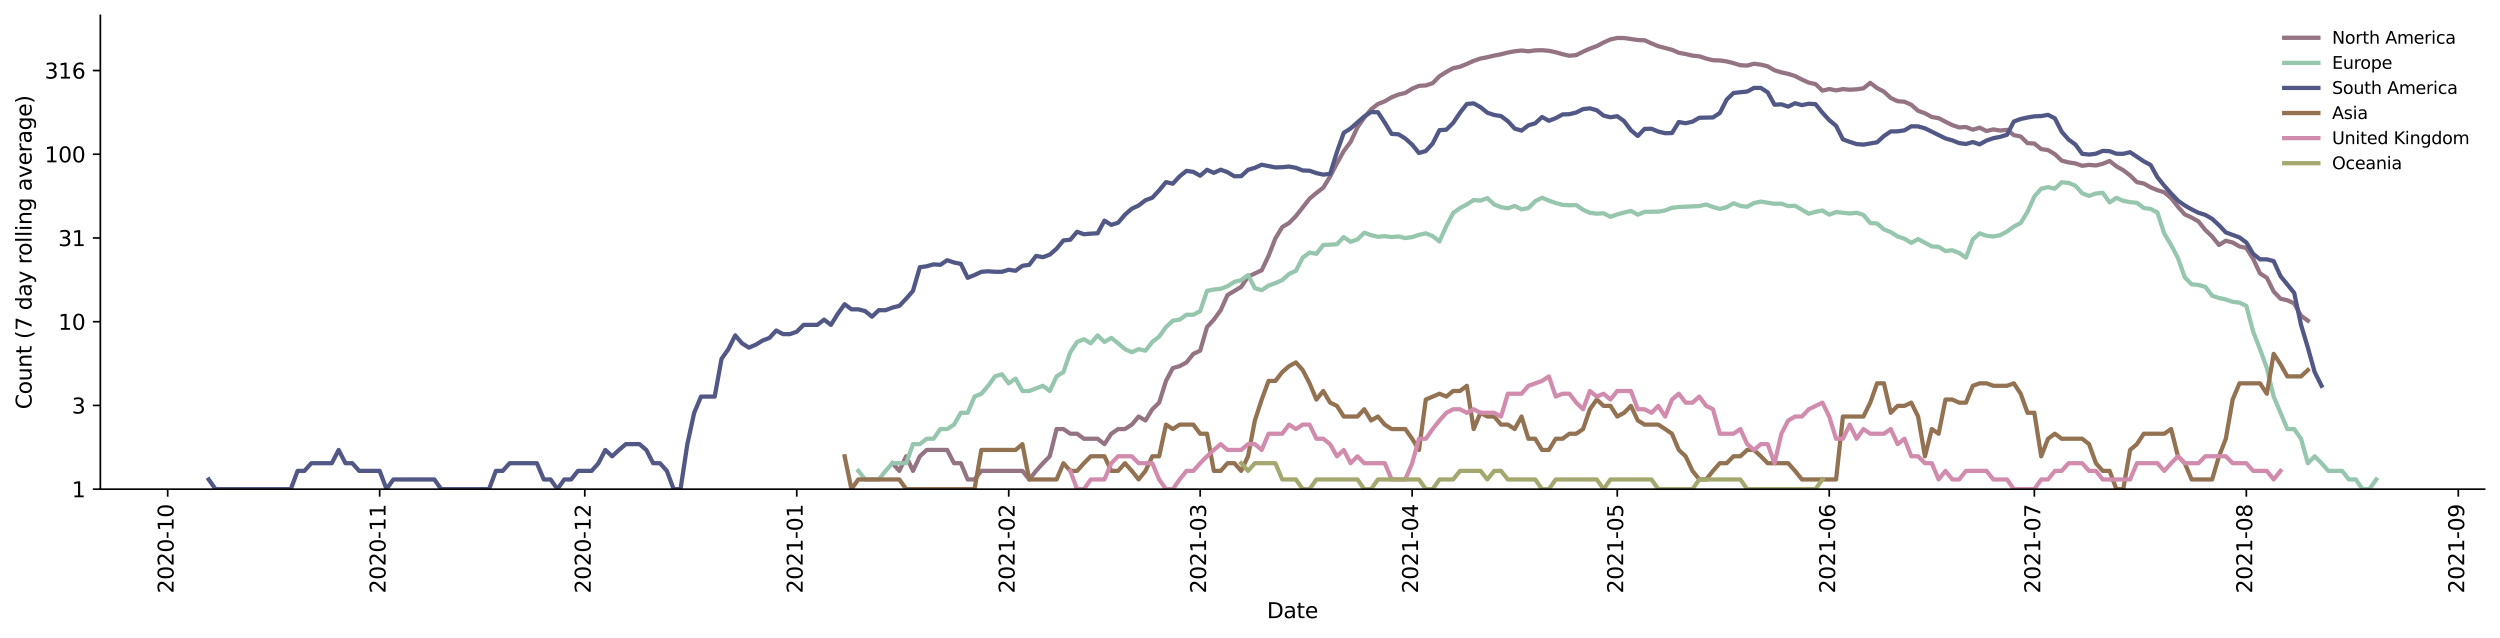 <?xml version="1.0" encoding="utf-8" standalone="no"?>
<!DOCTYPE svg PUBLIC "-//W3C//DTD SVG 1.1//EN"
  "http://www.w3.org/Graphics/SVG/1.1/DTD/svg11.dtd">
<svg height="298.621pt" version="1.1" viewBox="0 0 1170.166 298.621" width="1170.166pt" xmlns="http://www.w3.org/2000/svg" xmlns:xlink="http://www.w3.org/1999/xlink">
 <defs>
  <style type="text/css">*{stroke-linecap:butt;stroke-linejoin:round;}</style>
 </defs>
 <g id="figure_1">
  <g id="patch_1">
   <path d="M 0 298.621 
L 1170.166 298.621 
L 1170.166 0 
L 0 0 
z
" style="fill:#ffffff;"/>
  </g>
  <g id="axes_1">
   <g id="patch_2">
    <path d="M 46.966 228.96 
L 1162.966 228.96 
L 1162.966 7.2 
L 46.966 7.2 
z
" style="fill:#ffffff;"/>
   </g>
   <g id="matplotlib.axis_1">
    <g id="xtick_1">
     <g id="line2d_1">
      <defs>
       <path d="M 0 0 
L 0 3.5 
" id="m5c7e28e1f7" style="stroke:#000000;stroke-width:0.8;"/>
      </defs>
      <g>
       <use style="stroke:#000000;stroke-width:0.8;" x="78.49" xlink:href="#m5c7e28e1f7" y="228.96"/>
      </g>
     </g>
     <g id="text_1">
      <!-- 2020-10 -->
      <g transform="translate(81.25 277.743)rotate(-90)scale(0.1 -0.1)">
       <defs>
        <path d="M 1228 531 
L 3431 531 
L 3431 0 
L 469 0 
L 469 531 
Q 828 903 1448 1529 
Q 2069 2156 2228 2338 
Q 2531 2678 2651 2914 
Q 2772 3150 2772 3378 
Q 2772 3750 2511 3984 
Q 2250 4219 1831 4219 
Q 1534 4219 1204 4116 
Q 875 4013 500 3803 
L 500 4441 
Q 881 4594 1212 4672 
Q 1544 4750 1819 4750 
Q 2544 4750 2975 4387 
Q 3406 4025 3406 3419 
Q 3406 3131 3298 2873 
Q 3191 2616 2906 2266 
Q 2828 2175 2409 1742 
Q 1991 1309 1228 531 
z
" id="DejaVuSans-32" transform="scale(0.016)"/>
        <path d="M 2034 4250 
Q 1547 4250 1301 3770 
Q 1056 3291 1056 2328 
Q 1056 1369 1301 889 
Q 1547 409 2034 409 
Q 2525 409 2770 889 
Q 3016 1369 3016 2328 
Q 3016 3291 2770 3770 
Q 2525 4250 2034 4250 
z
M 2034 4750 
Q 2819 4750 3233 4129 
Q 3647 3509 3647 2328 
Q 3647 1150 3233 529 
Q 2819 -91 2034 -91 
Q 1250 -91 836 529 
Q 422 1150 422 2328 
Q 422 3509 836 4129 
Q 1250 4750 2034 4750 
z
" id="DejaVuSans-30" transform="scale(0.016)"/>
        <path d="M 313 2009 
L 1997 2009 
L 1997 1497 
L 313 1497 
L 313 2009 
z
" id="DejaVuSans-2d" transform="scale(0.016)"/>
        <path d="M 794 531 
L 1825 531 
L 1825 4091 
L 703 3866 
L 703 4441 
L 1819 4666 
L 2450 4666 
L 2450 531 
L 3481 531 
L 3481 0 
L 794 0 
L 794 531 
z
" id="DejaVuSans-31" transform="scale(0.016)"/>
       </defs>
       <use xlink:href="#DejaVuSans-32"/>
       <use x="63.623" xlink:href="#DejaVuSans-30"/>
       <use x="127.246" xlink:href="#DejaVuSans-32"/>
       <use x="190.869" xlink:href="#DejaVuSans-30"/>
       <use x="254.492" xlink:href="#DejaVuSans-2d"/>
       <use x="290.576" xlink:href="#DejaVuSans-31"/>
       <use x="354.199" xlink:href="#DejaVuSans-30"/>
      </g>
     </g>
    </g>
    <g id="xtick_2">
     <g id="line2d_2">
      <g>
       <use style="stroke:#000000;stroke-width:0.8;" x="177.704" xlink:href="#m5c7e28e1f7" y="228.96"/>
      </g>
     </g>
     <g id="text_2">
      <!-- 2020-11 -->
      <g transform="translate(180.464 277.743)rotate(-90)scale(0.1 -0.1)">
       <use xlink:href="#DejaVuSans-32"/>
       <use x="63.623" xlink:href="#DejaVuSans-30"/>
       <use x="127.246" xlink:href="#DejaVuSans-32"/>
       <use x="190.869" xlink:href="#DejaVuSans-30"/>
       <use x="254.492" xlink:href="#DejaVuSans-2d"/>
       <use x="290.576" xlink:href="#DejaVuSans-31"/>
       <use x="354.199" xlink:href="#DejaVuSans-31"/>
      </g>
     </g>
    </g>
    <g id="xtick_3">
     <g id="line2d_3">
      <g>
       <use style="stroke:#000000;stroke-width:0.8;" x="273.718" xlink:href="#m5c7e28e1f7" y="228.96"/>
      </g>
     </g>
     <g id="text_3">
      <!-- 2020-12 -->
      <g transform="translate(276.478 277.743)rotate(-90)scale(0.1 -0.1)">
       <use xlink:href="#DejaVuSans-32"/>
       <use x="63.623" xlink:href="#DejaVuSans-30"/>
       <use x="127.246" xlink:href="#DejaVuSans-32"/>
       <use x="190.869" xlink:href="#DejaVuSans-30"/>
       <use x="254.492" xlink:href="#DejaVuSans-2d"/>
       <use x="290.576" xlink:href="#DejaVuSans-31"/>
       <use x="354.199" xlink:href="#DejaVuSans-32"/>
      </g>
     </g>
    </g>
    <g id="xtick_4">
     <g id="line2d_4">
      <g>
       <use style="stroke:#000000;stroke-width:0.8;" x="372.932" xlink:href="#m5c7e28e1f7" y="228.96"/>
      </g>
     </g>
     <g id="text_4">
      <!-- 2021-01 -->
      <g transform="translate(375.692 277.743)rotate(-90)scale(0.1 -0.1)">
       <use xlink:href="#DejaVuSans-32"/>
       <use x="63.623" xlink:href="#DejaVuSans-30"/>
       <use x="127.246" xlink:href="#DejaVuSans-32"/>
       <use x="190.869" xlink:href="#DejaVuSans-31"/>
       <use x="254.492" xlink:href="#DejaVuSans-2d"/>
       <use x="290.576" xlink:href="#DejaVuSans-30"/>
       <use x="354.199" xlink:href="#DejaVuSans-31"/>
      </g>
     </g>
    </g>
    <g id="xtick_5">
     <g id="line2d_5">
      <g>
       <use style="stroke:#000000;stroke-width:0.8;" x="472.147" xlink:href="#m5c7e28e1f7" y="228.96"/>
      </g>
     </g>
     <g id="text_5">
      <!-- 2021-02 -->
      <g transform="translate(474.906 277.743)rotate(-90)scale(0.1 -0.1)">
       <use xlink:href="#DejaVuSans-32"/>
       <use x="63.623" xlink:href="#DejaVuSans-30"/>
       <use x="127.246" xlink:href="#DejaVuSans-32"/>
       <use x="190.869" xlink:href="#DejaVuSans-31"/>
       <use x="254.492" xlink:href="#DejaVuSans-2d"/>
       <use x="290.576" xlink:href="#DejaVuSans-30"/>
       <use x="354.199" xlink:href="#DejaVuSans-32"/>
      </g>
     </g>
    </g>
    <g id="xtick_6">
     <g id="line2d_6">
      <g>
       <use style="stroke:#000000;stroke-width:0.8;" x="561.759" xlink:href="#m5c7e28e1f7" y="228.96"/>
      </g>
     </g>
     <g id="text_6">
      <!-- 2021-03 -->
      <g transform="translate(564.519 277.743)rotate(-90)scale(0.1 -0.1)">
       <defs>
        <path d="M 2597 2516 
Q 3050 2419 3304 2112 
Q 3559 1806 3559 1356 
Q 3559 666 3084 287 
Q 2609 -91 1734 -91 
Q 1441 -91 1130 -33 
Q 819 25 488 141 
L 488 750 
Q 750 597 1062 519 
Q 1375 441 1716 441 
Q 2309 441 2620 675 
Q 2931 909 2931 1356 
Q 2931 1769 2642 2001 
Q 2353 2234 1838 2234 
L 1294 2234 
L 1294 2753 
L 1863 2753 
Q 2328 2753 2575 2939 
Q 2822 3125 2822 3475 
Q 2822 3834 2567 4026 
Q 2313 4219 1838 4219 
Q 1578 4219 1281 4162 
Q 984 4106 628 3988 
L 628 4550 
Q 988 4650 1302 4700 
Q 1616 4750 1894 4750 
Q 2613 4750 3031 4423 
Q 3450 4097 3450 3541 
Q 3450 3153 3228 2886 
Q 3006 2619 2597 2516 
z
" id="DejaVuSans-33" transform="scale(0.016)"/>
       </defs>
       <use xlink:href="#DejaVuSans-32"/>
       <use x="63.623" xlink:href="#DejaVuSans-30"/>
       <use x="127.246" xlink:href="#DejaVuSans-32"/>
       <use x="190.869" xlink:href="#DejaVuSans-31"/>
       <use x="254.492" xlink:href="#DejaVuSans-2d"/>
       <use x="290.576" xlink:href="#DejaVuSans-30"/>
       <use x="354.199" xlink:href="#DejaVuSans-33"/>
      </g>
     </g>
    </g>
    <g id="xtick_7">
     <g id="line2d_7">
      <g>
       <use style="stroke:#000000;stroke-width:0.8;" x="660.974" xlink:href="#m5c7e28e1f7" y="228.96"/>
      </g>
     </g>
     <g id="text_7">
      <!-- 2021-04 -->
      <g transform="translate(663.733 277.743)rotate(-90)scale(0.1 -0.1)">
       <defs>
        <path d="M 2419 4116 
L 825 1625 
L 2419 1625 
L 2419 4116 
z
M 2253 4666 
L 3047 4666 
L 3047 1625 
L 3713 1625 
L 3713 1100 
L 3047 1100 
L 3047 0 
L 2419 0 
L 2419 1100 
L 313 1100 
L 313 1709 
L 2253 4666 
z
" id="DejaVuSans-34" transform="scale(0.016)"/>
       </defs>
       <use xlink:href="#DejaVuSans-32"/>
       <use x="63.623" xlink:href="#DejaVuSans-30"/>
       <use x="127.246" xlink:href="#DejaVuSans-32"/>
       <use x="190.869" xlink:href="#DejaVuSans-31"/>
       <use x="254.492" xlink:href="#DejaVuSans-2d"/>
       <use x="290.576" xlink:href="#DejaVuSans-30"/>
       <use x="354.199" xlink:href="#DejaVuSans-34"/>
      </g>
     </g>
    </g>
    <g id="xtick_8">
     <g id="line2d_8">
      <g>
       <use style="stroke:#000000;stroke-width:0.8;" x="756.987" xlink:href="#m5c7e28e1f7" y="228.96"/>
      </g>
     </g>
     <g id="text_8">
      <!-- 2021-05 -->
      <g transform="translate(759.747 277.743)rotate(-90)scale(0.1 -0.1)">
       <defs>
        <path d="M 691 4666 
L 3169 4666 
L 3169 4134 
L 1269 4134 
L 1269 2991 
Q 1406 3038 1543 3061 
Q 1681 3084 1819 3084 
Q 2600 3084 3056 2656 
Q 3513 2228 3513 1497 
Q 3513 744 3044 326 
Q 2575 -91 1722 -91 
Q 1428 -91 1123 -41 
Q 819 9 494 109 
L 494 744 
Q 775 591 1075 516 
Q 1375 441 1709 441 
Q 2250 441 2565 725 
Q 2881 1009 2881 1497 
Q 2881 1984 2565 2268 
Q 2250 2553 1709 2553 
Q 1456 2553 1204 2497 
Q 953 2441 691 2322 
L 691 4666 
z
" id="DejaVuSans-35" transform="scale(0.016)"/>
       </defs>
       <use xlink:href="#DejaVuSans-32"/>
       <use x="63.623" xlink:href="#DejaVuSans-30"/>
       <use x="127.246" xlink:href="#DejaVuSans-32"/>
       <use x="190.869" xlink:href="#DejaVuSans-31"/>
       <use x="254.492" xlink:href="#DejaVuSans-2d"/>
       <use x="290.576" xlink:href="#DejaVuSans-30"/>
       <use x="354.199" xlink:href="#DejaVuSans-35"/>
      </g>
     </g>
    </g>
    <g id="xtick_9">
     <g id="line2d_9">
      <g>
       <use style="stroke:#000000;stroke-width:0.8;" x="856.202" xlink:href="#m5c7e28e1f7" y="228.96"/>
      </g>
     </g>
     <g id="text_9">
      <!-- 2021-06 -->
      <g transform="translate(858.961 277.743)rotate(-90)scale(0.1 -0.1)">
       <defs>
        <path d="M 2113 2584 
Q 1688 2584 1439 2293 
Q 1191 2003 1191 1497 
Q 1191 994 1439 701 
Q 1688 409 2113 409 
Q 2538 409 2786 701 
Q 3034 994 3034 1497 
Q 3034 2003 2786 2293 
Q 2538 2584 2113 2584 
z
M 3366 4563 
L 3366 3988 
Q 3128 4100 2886 4159 
Q 2644 4219 2406 4219 
Q 1781 4219 1451 3797 
Q 1122 3375 1075 2522 
Q 1259 2794 1537 2939 
Q 1816 3084 2150 3084 
Q 2853 3084 3261 2657 
Q 3669 2231 3669 1497 
Q 3669 778 3244 343 
Q 2819 -91 2113 -91 
Q 1303 -91 875 529 
Q 447 1150 447 2328 
Q 447 3434 972 4092 
Q 1497 4750 2381 4750 
Q 2619 4750 2861 4703 
Q 3103 4656 3366 4563 
z
" id="DejaVuSans-36" transform="scale(0.016)"/>
       </defs>
       <use xlink:href="#DejaVuSans-32"/>
       <use x="63.623" xlink:href="#DejaVuSans-30"/>
       <use x="127.246" xlink:href="#DejaVuSans-32"/>
       <use x="190.869" xlink:href="#DejaVuSans-31"/>
       <use x="254.492" xlink:href="#DejaVuSans-2d"/>
       <use x="290.576" xlink:href="#DejaVuSans-30"/>
       <use x="354.199" xlink:href="#DejaVuSans-36"/>
      </g>
     </g>
    </g>
    <g id="xtick_10">
     <g id="line2d_10">
      <g>
       <use style="stroke:#000000;stroke-width:0.8;" x="952.215" xlink:href="#m5c7e28e1f7" y="228.96"/>
      </g>
     </g>
     <g id="text_10">
      <!-- 2021-07 -->
      <g transform="translate(954.975 277.743)rotate(-90)scale(0.1 -0.1)">
       <defs>
        <path d="M 525 4666 
L 3525 4666 
L 3525 4397 
L 1831 0 
L 1172 0 
L 2766 4134 
L 525 4134 
L 525 4666 
z
" id="DejaVuSans-37" transform="scale(0.016)"/>
       </defs>
       <use xlink:href="#DejaVuSans-32"/>
       <use x="63.623" xlink:href="#DejaVuSans-30"/>
       <use x="127.246" xlink:href="#DejaVuSans-32"/>
       <use x="190.869" xlink:href="#DejaVuSans-31"/>
       <use x="254.492" xlink:href="#DejaVuSans-2d"/>
       <use x="290.576" xlink:href="#DejaVuSans-30"/>
       <use x="354.199" xlink:href="#DejaVuSans-37"/>
      </g>
     </g>
    </g>
    <g id="xtick_11">
     <g id="line2d_11">
      <g>
       <use style="stroke:#000000;stroke-width:0.8;" x="1051.43" xlink:href="#m5c7e28e1f7" y="228.96"/>
      </g>
     </g>
     <g id="text_11">
      <!-- 2021-08 -->
      <g transform="translate(1054.189 277.743)rotate(-90)scale(0.1 -0.1)">
       <defs>
        <path d="M 2034 2216 
Q 1584 2216 1326 1975 
Q 1069 1734 1069 1313 
Q 1069 891 1326 650 
Q 1584 409 2034 409 
Q 2484 409 2743 651 
Q 3003 894 3003 1313 
Q 3003 1734 2745 1975 
Q 2488 2216 2034 2216 
z
M 1403 2484 
Q 997 2584 770 2862 
Q 544 3141 544 3541 
Q 544 4100 942 4425 
Q 1341 4750 2034 4750 
Q 2731 4750 3128 4425 
Q 3525 4100 3525 3541 
Q 3525 3141 3298 2862 
Q 3072 2584 2669 2484 
Q 3125 2378 3379 2068 
Q 3634 1759 3634 1313 
Q 3634 634 3220 271 
Q 2806 -91 2034 -91 
Q 1263 -91 848 271 
Q 434 634 434 1313 
Q 434 1759 690 2068 
Q 947 2378 1403 2484 
z
M 1172 3481 
Q 1172 3119 1398 2916 
Q 1625 2713 2034 2713 
Q 2441 2713 2670 2916 
Q 2900 3119 2900 3481 
Q 2900 3844 2670 4047 
Q 2441 4250 2034 4250 
Q 1625 4250 1398 4047 
Q 1172 3844 1172 3481 
z
" id="DejaVuSans-38" transform="scale(0.016)"/>
       </defs>
       <use xlink:href="#DejaVuSans-32"/>
       <use x="63.623" xlink:href="#DejaVuSans-30"/>
       <use x="127.246" xlink:href="#DejaVuSans-32"/>
       <use x="190.869" xlink:href="#DejaVuSans-31"/>
       <use x="254.492" xlink:href="#DejaVuSans-2d"/>
       <use x="290.576" xlink:href="#DejaVuSans-30"/>
       <use x="354.199" xlink:href="#DejaVuSans-38"/>
      </g>
     </g>
    </g>
    <g id="xtick_12">
     <g id="line2d_12">
      <g>
       <use style="stroke:#000000;stroke-width:0.8;" x="1150.644" xlink:href="#m5c7e28e1f7" y="228.96"/>
      </g>
     </g>
     <g id="text_12">
      <!-- 2021-09 -->
      <g transform="translate(1153.403 277.743)rotate(-90)scale(0.1 -0.1)">
       <defs>
        <path d="M 703 97 
L 703 672 
Q 941 559 1184 500 
Q 1428 441 1663 441 
Q 2288 441 2617 861 
Q 2947 1281 2994 2138 
Q 2813 1869 2534 1725 
Q 2256 1581 1919 1581 
Q 1219 1581 811 2004 
Q 403 2428 403 3163 
Q 403 3881 828 4315 
Q 1253 4750 1959 4750 
Q 2769 4750 3195 4129 
Q 3622 3509 3622 2328 
Q 3622 1225 3098 567 
Q 2575 -91 1691 -91 
Q 1453 -91 1209 -44 
Q 966 3 703 97 
z
M 1959 2075 
Q 2384 2075 2632 2365 
Q 2881 2656 2881 3163 
Q 2881 3666 2632 3958 
Q 2384 4250 1959 4250 
Q 1534 4250 1286 3958 
Q 1038 3666 1038 3163 
Q 1038 2656 1286 2365 
Q 1534 2075 1959 2075 
z
" id="DejaVuSans-39" transform="scale(0.016)"/>
       </defs>
       <use xlink:href="#DejaVuSans-32"/>
       <use x="63.623" xlink:href="#DejaVuSans-30"/>
       <use x="127.246" xlink:href="#DejaVuSans-32"/>
       <use x="190.869" xlink:href="#DejaVuSans-31"/>
       <use x="254.492" xlink:href="#DejaVuSans-2d"/>
       <use x="290.576" xlink:href="#DejaVuSans-30"/>
       <use x="354.199" xlink:href="#DejaVuSans-39"/>
      </g>
     </g>
    </g>
    <g id="text_13">
     <!-- Date -->
     <g transform="translate(593.015 289.341)scale(0.1 -0.1)">
      <defs>
       <path d="M 1259 4147 
L 1259 519 
L 2022 519 
Q 2988 519 3436 956 
Q 3884 1394 3884 2338 
Q 3884 3275 3436 3711 
Q 2988 4147 2022 4147 
L 1259 4147 
z
M 628 4666 
L 1925 4666 
Q 3281 4666 3915 4102 
Q 4550 3538 4550 2338 
Q 4550 1131 3912 565 
Q 3275 0 1925 0 
L 628 0 
L 628 4666 
z
" id="DejaVuSans-44" transform="scale(0.016)"/>
       <path d="M 2194 1759 
Q 1497 1759 1228 1600 
Q 959 1441 959 1056 
Q 959 750 1161 570 
Q 1363 391 1709 391 
Q 2188 391 2477 730 
Q 2766 1069 2766 1631 
L 2766 1759 
L 2194 1759 
z
M 3341 1997 
L 3341 0 
L 2766 0 
L 2766 531 
Q 2569 213 2275 61 
Q 1981 -91 1556 -91 
Q 1019 -91 701 211 
Q 384 513 384 1019 
Q 384 1609 779 1909 
Q 1175 2209 1959 2209 
L 2766 2209 
L 2766 2266 
Q 2766 2663 2505 2880 
Q 2244 3097 1772 3097 
Q 1472 3097 1187 3025 
Q 903 2953 641 2809 
L 641 3341 
Q 956 3463 1253 3523 
Q 1550 3584 1831 3584 
Q 2591 3584 2966 3190 
Q 3341 2797 3341 1997 
z
" id="DejaVuSans-61" transform="scale(0.016)"/>
       <path d="M 1172 4494 
L 1172 3500 
L 2356 3500 
L 2356 3053 
L 1172 3053 
L 1172 1153 
Q 1172 725 1289 603 
Q 1406 481 1766 481 
L 2356 481 
L 2356 0 
L 1766 0 
Q 1100 0 847 248 
Q 594 497 594 1153 
L 594 3053 
L 172 3053 
L 172 3500 
L 594 3500 
L 594 4494 
L 1172 4494 
z
" id="DejaVuSans-74" transform="scale(0.016)"/>
       <path d="M 3597 1894 
L 3597 1613 
L 953 1613 
Q 991 1019 1311 708 
Q 1631 397 2203 397 
Q 2534 397 2845 478 
Q 3156 559 3463 722 
L 3463 178 
Q 3153 47 2828 -22 
Q 2503 -91 2169 -91 
Q 1331 -91 842 396 
Q 353 884 353 1716 
Q 353 2575 817 3079 
Q 1281 3584 2069 3584 
Q 2775 3584 3186 3129 
Q 3597 2675 3597 1894 
z
M 3022 2063 
Q 3016 2534 2758 2815 
Q 2500 3097 2075 3097 
Q 1594 3097 1305 2825 
Q 1016 2553 972 2059 
L 3022 2063 
z
" id="DejaVuSans-65" transform="scale(0.016)"/>
      </defs>
      <use xlink:href="#DejaVuSans-44"/>
      <use x="77.002" xlink:href="#DejaVuSans-61"/>
      <use x="138.281" xlink:href="#DejaVuSans-74"/>
      <use x="177.49" xlink:href="#DejaVuSans-65"/>
     </g>
    </g>
   </g>
   <g id="matplotlib.axis_2">
    <g id="ytick_1">
     <g id="line2d_13">
      <defs>
       <path d="M 0 0 
L -3.5 0 
" id="m2bb439a4fd" style="stroke:#000000;stroke-width:0.8;"/>
      </defs>
      <g>
       <use style="stroke:#000000;stroke-width:0.8;" x="46.966" xlink:href="#m2bb439a4fd" y="228.96"/>
      </g>
     </g>
     <g id="text_14">
      <!-- 1 -->
      <g transform="translate(33.603 232.759)scale(0.1 -0.1)">
       <use xlink:href="#DejaVuSans-31"/>
      </g>
     </g>
    </g>
    <g id="ytick_2">
     <g id="line2d_14">
      <g>
       <use style="stroke:#000000;stroke-width:0.8;" x="46.966" xlink:href="#m2bb439a4fd" y="189.769"/>
      </g>
     </g>
     <g id="text_15">
      <!-- 3 -->
      <g transform="translate(33.603 193.568)scale(0.1 -0.1)">
       <use xlink:href="#DejaVuSans-33"/>
      </g>
     </g>
    </g>
    <g id="ytick_3">
     <g id="line2d_15">
      <g>
       <use style="stroke:#000000;stroke-width:0.8;" x="46.966" xlink:href="#m2bb439a4fd" y="150.578"/>
      </g>
     </g>
     <g id="text_16">
      <!-- 10 -->
      <g transform="translate(27.241 154.377)scale(0.1 -0.1)">
       <use xlink:href="#DejaVuSans-31"/>
       <use x="63.623" xlink:href="#DejaVuSans-30"/>
      </g>
     </g>
    </g>
    <g id="ytick_4">
     <g id="line2d_16">
      <g>
       <use style="stroke:#000000;stroke-width:0.8;" x="46.966" xlink:href="#m2bb439a4fd" y="111.386"/>
      </g>
     </g>
     <g id="text_17">
      <!-- 31 -->
      <g transform="translate(27.241 115.186)scale(0.1 -0.1)">
       <use xlink:href="#DejaVuSans-33"/>
       <use x="63.623" xlink:href="#DejaVuSans-31"/>
      </g>
     </g>
    </g>
    <g id="ytick_5">
     <g id="line2d_17">
      <g>
       <use style="stroke:#000000;stroke-width:0.8;" x="46.966" xlink:href="#m2bb439a4fd" y="72.195"/>
      </g>
     </g>
     <g id="text_18">
      <!-- 100 -->
      <g transform="translate(20.878 75.994)scale(0.1 -0.1)">
       <use xlink:href="#DejaVuSans-31"/>
       <use x="63.623" xlink:href="#DejaVuSans-30"/>
       <use x="127.246" xlink:href="#DejaVuSans-30"/>
      </g>
     </g>
    </g>
    <g id="ytick_6">
     <g id="line2d_18">
      <g>
       <use style="stroke:#000000;stroke-width:0.8;" x="46.966" xlink:href="#m2bb439a4fd" y="33.004"/>
      </g>
     </g>
     <g id="text_19">
      <!-- 316 -->
      <g transform="translate(20.878 36.803)scale(0.1 -0.1)">
       <use xlink:href="#DejaVuSans-33"/>
       <use x="63.623" xlink:href="#DejaVuSans-31"/>
       <use x="127.246" xlink:href="#DejaVuSans-36"/>
      </g>
     </g>
    </g>
    <g id="text_20">
     <!-- Count (7 day rolling average) -->
     <g transform="translate(14.798 191.548)rotate(-90)scale(0.1 -0.1)">
      <defs>
       <path d="M 4122 4306 
L 4122 3641 
Q 3803 3938 3442 4084 
Q 3081 4231 2675 4231 
Q 1875 4231 1450 3742 
Q 1025 3253 1025 2328 
Q 1025 1406 1450 917 
Q 1875 428 2675 428 
Q 3081 428 3442 575 
Q 3803 722 4122 1019 
L 4122 359 
Q 3791 134 3420 21 
Q 3050 -91 2638 -91 
Q 1578 -91 968 557 
Q 359 1206 359 2328 
Q 359 3453 968 4101 
Q 1578 4750 2638 4750 
Q 3056 4750 3426 4639 
Q 3797 4528 4122 4306 
z
" id="DejaVuSans-43" transform="scale(0.016)"/>
       <path d="M 1959 3097 
Q 1497 3097 1228 2736 
Q 959 2375 959 1747 
Q 959 1119 1226 758 
Q 1494 397 1959 397 
Q 2419 397 2687 759 
Q 2956 1122 2956 1747 
Q 2956 2369 2687 2733 
Q 2419 3097 1959 3097 
z
M 1959 3584 
Q 2709 3584 3137 3096 
Q 3566 2609 3566 1747 
Q 3566 888 3137 398 
Q 2709 -91 1959 -91 
Q 1206 -91 779 398 
Q 353 888 353 1747 
Q 353 2609 779 3096 
Q 1206 3584 1959 3584 
z
" id="DejaVuSans-6f" transform="scale(0.016)"/>
       <path d="M 544 1381 
L 544 3500 
L 1119 3500 
L 1119 1403 
Q 1119 906 1312 657 
Q 1506 409 1894 409 
Q 2359 409 2629 706 
Q 2900 1003 2900 1516 
L 2900 3500 
L 3475 3500 
L 3475 0 
L 2900 0 
L 2900 538 
Q 2691 219 2414 64 
Q 2138 -91 1772 -91 
Q 1169 -91 856 284 
Q 544 659 544 1381 
z
M 1991 3584 
L 1991 3584 
z
" id="DejaVuSans-75" transform="scale(0.016)"/>
       <path d="M 3513 2113 
L 3513 0 
L 2938 0 
L 2938 2094 
Q 2938 2591 2744 2837 
Q 2550 3084 2163 3084 
Q 1697 3084 1428 2787 
Q 1159 2491 1159 1978 
L 1159 0 
L 581 0 
L 581 3500 
L 1159 3500 
L 1159 2956 
Q 1366 3272 1645 3428 
Q 1925 3584 2291 3584 
Q 2894 3584 3203 3211 
Q 3513 2838 3513 2113 
z
" id="DejaVuSans-6e" transform="scale(0.016)"/>
       <path id="DejaVuSans-20" transform="scale(0.016)"/>
       <path d="M 1984 4856 
Q 1566 4138 1362 3434 
Q 1159 2731 1159 2009 
Q 1159 1288 1364 580 
Q 1569 -128 1984 -844 
L 1484 -844 
Q 1016 -109 783 600 
Q 550 1309 550 2009 
Q 550 2706 781 3412 
Q 1013 4119 1484 4856 
L 1984 4856 
z
" id="DejaVuSans-28" transform="scale(0.016)"/>
       <path d="M 2906 2969 
L 2906 4863 
L 3481 4863 
L 3481 0 
L 2906 0 
L 2906 525 
Q 2725 213 2448 61 
Q 2172 -91 1784 -91 
Q 1150 -91 751 415 
Q 353 922 353 1747 
Q 353 2572 751 3078 
Q 1150 3584 1784 3584 
Q 2172 3584 2448 3432 
Q 2725 3281 2906 2969 
z
M 947 1747 
Q 947 1113 1208 752 
Q 1469 391 1925 391 
Q 2381 391 2643 752 
Q 2906 1113 2906 1747 
Q 2906 2381 2643 2742 
Q 2381 3103 1925 3103 
Q 1469 3103 1208 2742 
Q 947 2381 947 1747 
z
" id="DejaVuSans-64" transform="scale(0.016)"/>
       <path d="M 2059 -325 
Q 1816 -950 1584 -1140 
Q 1353 -1331 966 -1331 
L 506 -1331 
L 506 -850 
L 844 -850 
Q 1081 -850 1212 -737 
Q 1344 -625 1503 -206 
L 1606 56 
L 191 3500 
L 800 3500 
L 1894 763 
L 2988 3500 
L 3597 3500 
L 2059 -325 
z
" id="DejaVuSans-79" transform="scale(0.016)"/>
       <path d="M 2631 2963 
Q 2534 3019 2420 3045 
Q 2306 3072 2169 3072 
Q 1681 3072 1420 2755 
Q 1159 2438 1159 1844 
L 1159 0 
L 581 0 
L 581 3500 
L 1159 3500 
L 1159 2956 
Q 1341 3275 1631 3429 
Q 1922 3584 2338 3584 
Q 2397 3584 2469 3576 
Q 2541 3569 2628 3553 
L 2631 2963 
z
" id="DejaVuSans-72" transform="scale(0.016)"/>
       <path d="M 603 4863 
L 1178 4863 
L 1178 0 
L 603 0 
L 603 4863 
z
" id="DejaVuSans-6c" transform="scale(0.016)"/>
       <path d="M 603 3500 
L 1178 3500 
L 1178 0 
L 603 0 
L 603 3500 
z
M 603 4863 
L 1178 4863 
L 1178 4134 
L 603 4134 
L 603 4863 
z
" id="DejaVuSans-69" transform="scale(0.016)"/>
       <path d="M 2906 1791 
Q 2906 2416 2648 2759 
Q 2391 3103 1925 3103 
Q 1463 3103 1205 2759 
Q 947 2416 947 1791 
Q 947 1169 1205 825 
Q 1463 481 1925 481 
Q 2391 481 2648 825 
Q 2906 1169 2906 1791 
z
M 3481 434 
Q 3481 -459 3084 -895 
Q 2688 -1331 1869 -1331 
Q 1566 -1331 1297 -1286 
Q 1028 -1241 775 -1147 
L 775 -588 
Q 1028 -725 1275 -790 
Q 1522 -856 1778 -856 
Q 2344 -856 2625 -561 
Q 2906 -266 2906 331 
L 2906 616 
Q 2728 306 2450 153 
Q 2172 0 1784 0 
Q 1141 0 747 490 
Q 353 981 353 1791 
Q 353 2603 747 3093 
Q 1141 3584 1784 3584 
Q 2172 3584 2450 3431 
Q 2728 3278 2906 2969 
L 2906 3500 
L 3481 3500 
L 3481 434 
z
" id="DejaVuSans-67" transform="scale(0.016)"/>
       <path d="M 191 3500 
L 800 3500 
L 1894 563 
L 2988 3500 
L 3597 3500 
L 2284 0 
L 1503 0 
L 191 3500 
z
" id="DejaVuSans-76" transform="scale(0.016)"/>
       <path d="M 513 4856 
L 1013 4856 
Q 1481 4119 1714 3412 
Q 1947 2706 1947 2009 
Q 1947 1309 1714 600 
Q 1481 -109 1013 -844 
L 513 -844 
Q 928 -128 1133 580 
Q 1338 1288 1338 2009 
Q 1338 2731 1133 3434 
Q 928 4138 513 4856 
z
" id="DejaVuSans-29" transform="scale(0.016)"/>
      </defs>
      <use xlink:href="#DejaVuSans-43"/>
      <use x="69.824" xlink:href="#DejaVuSans-6f"/>
      <use x="131.006" xlink:href="#DejaVuSans-75"/>
      <use x="194.385" xlink:href="#DejaVuSans-6e"/>
      <use x="257.764" xlink:href="#DejaVuSans-74"/>
      <use x="296.973" xlink:href="#DejaVuSans-20"/>
      <use x="328.76" xlink:href="#DejaVuSans-28"/>
      <use x="367.773" xlink:href="#DejaVuSans-37"/>
      <use x="431.396" xlink:href="#DejaVuSans-20"/>
      <use x="463.184" xlink:href="#DejaVuSans-64"/>
      <use x="526.66" xlink:href="#DejaVuSans-61"/>
      <use x="587.939" xlink:href="#DejaVuSans-79"/>
      <use x="647.119" xlink:href="#DejaVuSans-20"/>
      <use x="678.906" xlink:href="#DejaVuSans-72"/>
      <use x="717.77" xlink:href="#DejaVuSans-6f"/>
      <use x="778.951" xlink:href="#DejaVuSans-6c"/>
      <use x="806.734" xlink:href="#DejaVuSans-6c"/>
      <use x="834.518" xlink:href="#DejaVuSans-69"/>
      <use x="862.301" xlink:href="#DejaVuSans-6e"/>
      <use x="925.68" xlink:href="#DejaVuSans-67"/>
      <use x="989.156" xlink:href="#DejaVuSans-20"/>
      <use x="1020.943" xlink:href="#DejaVuSans-61"/>
      <use x="1082.223" xlink:href="#DejaVuSans-76"/>
      <use x="1141.402" xlink:href="#DejaVuSans-65"/>
      <use x="1202.926" xlink:href="#DejaVuSans-72"/>
      <use x="1244.039" xlink:href="#DejaVuSans-61"/>
      <use x="1305.318" xlink:href="#DejaVuSans-67"/>
      <use x="1368.795" xlink:href="#DejaVuSans-65"/>
      <use x="1430.318" xlink:href="#DejaVuSans-29"/>
     </g>
    </g>
   </g>
   <g id="line2d_19">
    <path clip-path="url(#p499bdc97b2)" d="M 417.739 216.818 
L 420.939 220.405 
L 424.14 213.574 
L 427.34 220.405 
L 430.541 213.574 
L 433.741 210.612 
L 443.342 210.612 
L 446.543 216.818 
L 449.743 216.818 
L 452.944 224.414 
L 456.144 224.414 
L 459.345 220.405 
L 478.548 220.405 
L 481.748 224.414 
L 484.948 220.405 
L 488.149 216.818 
L 491.349 213.574 
L 494.55 200.819 
L 497.75 200.819 
L 500.951 203.016 
L 504.151 203.016 
L 507.352 205.365 
L 513.753 205.365 
L 516.953 207.887 
L 520.153 203.016 
L 523.354 200.819 
L 526.554 200.819 
L 529.755 198.755 
L 532.955 194.969 
L 536.156 196.81 
L 539.356 191.562 
L 542.557 188.465 
L 545.757 178.304 
L 548.958 172.281 
L 552.158 171.374 
L 555.359 169.627 
L 558.559 165.618 
L 561.759 164.138 
L 564.96 153.1 
L 568.16 149.619 
L 571.361 145.191 
L 574.561 138.097 
L 580.962 134.276 
L 584.163 129.505 
L 590.564 126.499 
L 593.764 119.777 
L 596.964 111.596 
L 600.165 106.304 
L 603.365 104.373 
L 606.566 101.152 
L 612.967 92.991 
L 616.167 90.321 
L 619.368 87.846 
L 622.568 82.643 
L 625.769 76.491 
L 628.969 70.72 
L 632.17 66.437 
L 635.37 59.647 
L 638.57 55.03 
L 641.771 51.148 
L 644.971 48.697 
L 648.172 47.405 
L 651.372 45.532 
L 654.573 44.246 
L 657.773 43.505 
L 660.974 41.513 
L 664.174 40.177 
L 667.375 39.988 
L 670.575 38.947 
L 673.775 35.684 
L 676.976 33.65 
L 680.176 31.923 
L 683.377 31.23 
L 686.577 29.927 
L 689.778 28.483 
L 692.978 27.396 
L 696.179 26.789 
L 699.379 26.016 
L 702.58 25.408 
L 705.78 24.581 
L 708.981 24.01 
L 712.181 23.646 
L 715.381 24.01 
L 718.582 23.576 
L 721.782 23.506 
L 724.983 23.786 
L 728.183 24.449 
L 731.384 25.371 
L 734.584 26.104 
L 737.785 25.791 
L 740.985 24.175 
L 744.186 22.769 
L 747.386 21.583 
L 750.587 19.899 
L 753.787 18.455 
L 756.987 17.76 
L 760.188 17.799 
L 766.589 18.737 
L 769.789 18.859 
L 772.99 20.321 
L 776.19 21.627 
L 782.591 23.309 
L 785.792 24.689 
L 788.992 25.297 
L 792.192 26.041 
L 795.393 26.343 
L 798.593 27.409 
L 801.794 28.201 
L 804.994 28.295 
L 808.195 28.753 
L 811.395 29.55 
L 814.596 30.536 
L 817.796 30.694 
L 820.997 29.843 
L 824.197 30.266 
L 827.398 31.055 
L 830.598 32.905 
L 833.798 33.901 
L 836.999 34.571 
L 840.199 35.584 
L 843.4 37.233 
L 846.6 38.673 
L 849.801 39.37 
L 853.001 42.434 
L 856.202 41.671 
L 859.402 42.312 
L 862.603 41.711 
L 865.803 41.99 
L 869.003 41.811 
L 872.204 41.336 
L 875.404 38.782 
L 878.605 41.218 
L 881.805 42.904 
L 885.006 45.867 
L 888.206 47.358 
L 891.407 47.617 
L 894.607 49.04 
L 897.808 51.863 
L 901.008 53.006 
L 904.209 54.767 
L 907.409 55.296 
L 910.609 56.995 
L 913.81 58.555 
L 917.01 59.647 
L 920.211 59.446 
L 923.411 60.706 
L 926.612 59.748 
L 929.812 61.337 
L 933.013 60.568 
L 936.213 61.09 
L 939.414 60.776 
L 942.614 63.264 
L 945.814 63.868 
L 949.015 67.017 
L 952.215 67.185 
L 955.416 69.801 
L 958.616 70.257 
L 961.817 72.146 
L 965.017 75.192 
L 968.218 75.998 
L 971.418 76.491 
L 974.619 77.613 
L 977.819 77.16 
L 981.02 77.443 
L 984.22 76.657 
L 987.42 75.352 
L 990.621 77.842 
L 993.821 79.67 
L 997.022 82.118 
L 1000.222 85.252 
L 1003.423 85.9 
L 1006.623 87.692 
L 1009.824 89.021 
L 1013.024 89.992 
L 1016.225 92.723 
L 1019.425 96.777 
L 1022.626 100.364 
L 1025.826 101.842 
L 1029.026 103.631 
L 1032.227 107.655 
L 1035.427 110.68 
L 1038.628 114.671 
L 1041.828 112.697 
L 1045.029 113.505 
L 1048.229 115.355 
L 1051.43 116.053 
L 1054.63 121.183 
L 1057.831 127.969 
L 1061.031 130.033 
L 1064.231 136.452 
L 1067.432 139.826 
L 1070.632 140.542 
L 1073.833 142.023 
L 1077.033 147.778 
L 1080.234 150.095 
L 1080.234 150.095 
" style="fill:none;stroke:#947383;stroke-linecap:square;stroke-width:2;"/>
   </g>
   <g id="line2d_20">
    <path clip-path="url(#p499bdc97b2)" d="M 401.736 220.405 
L 404.937 224.414 
L 411.338 224.414 
L 414.538 220.405 
L 417.739 216.818 
L 424.14 216.818 
L 427.34 207.887 
L 430.541 207.887 
L 433.741 205.365 
L 436.942 205.365 
L 440.142 200.819 
L 443.342 200.819 
L 446.543 198.755 
L 449.743 193.223 
L 452.944 193.223 
L 456.144 185.627 
L 459.345 184.292 
L 462.545 180.575 
L 465.746 176.176 
L 468.946 175.16 
L 472.147 179.42 
L 475.347 177.223 
L 478.548 183.007 
L 481.748 183.007 
L 488.149 180.575 
L 491.349 183.007 
L 494.55 176.176 
L 497.75 174.173 
L 500.951 164.87 
L 504.151 160.048 
L 507.352 158.787 
L 510.552 160.696 
L 513.753 156.979 
L 516.953 160.048 
L 520.153 158.174 
L 523.354 160.696 
L 526.554 163.421 
L 529.755 164.87 
L 532.955 163.421 
L 536.156 164.138 
L 539.356 160.048 
L 542.557 157.571 
L 545.757 153.1 
L 548.958 150.095 
L 552.158 149.619 
L 555.359 147.333 
L 558.559 147.333 
L 561.759 145.609 
L 564.96 136.133 
L 568.16 135.502 
L 571.361 135.191 
L 574.561 133.976 
L 577.762 131.947 
L 580.962 131.113 
L 584.163 128.728 
L 587.363 134.883 
L 590.564 135.816 
L 593.764 133.678 
L 596.964 132.514 
L 600.165 131.113 
L 603.365 128.22 
L 606.566 126.74 
L 609.766 120.574 
L 612.967 118.238 
L 616.167 118.807 
L 619.368 114.671 
L 625.769 114.334 
L 628.969 110.983 
L 632.17 113.18 
L 635.37 112.063 
L 638.57 108.919 
L 641.771 110.083 
L 644.971 110.831 
L 648.172 110.53 
L 651.372 110.983 
L 654.573 110.68 
L 657.773 111.442 
L 660.974 110.983 
L 664.174 109.935 
L 667.375 109.206 
L 670.575 110.53 
L 673.775 113.018 
L 676.976 105.779 
L 680.176 99.703 
L 683.377 97.383 
L 686.577 95.693 
L 689.778 93.624 
L 692.978 93.899 
L 696.179 92.723 
L 699.379 95.693 
L 702.58 96.978 
L 705.78 97.485 
L 708.981 96.379 
L 712.181 98 
L 715.381 97.383 
L 718.582 94.176 
L 721.782 92.546 
L 724.983 93.899 
L 728.183 95.021 
L 731.384 95.888 
L 734.584 96.084 
L 737.785 95.986 
L 740.985 98.209 
L 744.186 99.594 
L 747.386 100.032 
L 750.587 99.812 
L 753.787 101.495 
L 756.987 100.364 
L 760.188 99.485 
L 763.388 98.735 
L 766.589 100.475 
L 769.789 99.162 
L 776.19 99.054 
L 779.391 98.523 
L 782.591 97.282 
L 785.792 96.878 
L 795.393 96.478 
L 798.593 95.693 
L 801.794 96.878 
L 804.994 97.794 
L 808.195 96.978 
L 811.395 95.116 
L 814.596 96.379 
L 817.796 96.777 
L 820.997 95.021 
L 824.197 94.362 
L 830.598 95.404 
L 833.798 95.308 
L 836.999 96.478 
L 840.199 96.28 
L 846.6 100.032 
L 849.801 99.162 
L 853.001 98.523 
L 856.202 100.475 
L 859.402 99.269 
L 865.803 99.922 
L 869.003 99.594 
L 872.204 100.587 
L 875.404 104.373 
L 878.605 104.625 
L 881.805 107.381 
L 885.006 108.634 
L 888.206 110.68 
L 891.407 111.751 
L 894.607 113.669 
L 897.808 111.907 
L 904.209 115.355 
L 907.409 115.528 
L 910.609 117.494 
L 913.81 117.128 
L 917.01 118.427 
L 920.211 120.574 
L 923.411 112.063 
L 926.612 109.206 
L 929.812 110.38 
L 933.013 110.68 
L 936.213 110.083 
L 939.414 108.352 
L 942.614 106.04 
L 945.814 104.373 
L 949.015 99.162 
L 952.215 91.933 
L 955.416 88.311 
L 958.616 87.616 
L 961.817 88.311 
L 965.017 85.323 
L 968.218 85.611 
L 971.418 86.934 
L 974.619 90.488 
L 977.819 91.673 
L 981.02 90.571 
L 984.22 90.239 
L 987.42 94.737 
L 990.621 92.635 
L 993.821 93.991 
L 997.022 94.643 
L 1000.222 94.926 
L 1003.423 97.383 
L 1006.623 97.794 
L 1009.824 99.485 
L 1013.024 109.351 
L 1016.225 114.671 
L 1019.425 120.776 
L 1022.626 129.768 
L 1025.826 133.091 
L 1029.026 133.384 
L 1032.227 134.276 
L 1035.427 138.436 
L 1038.628 139.473 
L 1041.828 140.182 
L 1045.029 141.274 
L 1048.229 141.646 
L 1051.43 143.177 
L 1054.63 155.262 
L 1057.831 163.421 
L 1061.031 172.281 
L 1064.231 185.627 
L 1070.632 200.819 
L 1073.833 200.819 
L 1077.033 205.365 
L 1080.234 216.818 
L 1083.434 213.574 
L 1086.635 216.818 
L 1089.835 220.405 
L 1096.236 220.405 
L 1099.437 224.414 
L 1102.637 224.414 
L 1105.837 228.96 
L 1109.038 228.96 
L 1112.238 224.414 
L 1112.238 224.414 
" style="fill:none;stroke:#96c6ad;stroke-linecap:square;stroke-width:2;"/>
   </g>
   <g id="line2d_21">
    <path clip-path="url(#p499bdc97b2)" d="M 97.693 224.414 
L 100.893 228.96 
L 136.098 228.96 
L 139.299 220.405 
L 142.499 220.405 
L 145.7 216.818 
L 155.301 216.818 
L 158.502 210.612 
L 161.702 216.818 
L 164.903 216.818 
L 168.103 220.405 
L 177.704 220.405 
L 180.905 228.96 
L 184.105 224.414 
L 203.308 224.414 
L 206.508 228.96 
L 228.912 228.96 
L 232.112 220.405 
L 235.313 220.405 
L 238.513 216.818 
L 251.315 216.818 
L 254.515 224.414 
L 257.716 224.414 
L 260.916 228.96 
L 264.117 224.414 
L 267.317 224.414 
L 270.518 220.405 
L 276.919 220.405 
L 280.119 216.818 
L 283.32 210.612 
L 286.52 213.574 
L 289.72 210.612 
L 292.921 207.887 
L 299.322 207.887 
L 302.522 210.612 
L 305.723 216.818 
L 308.923 216.818 
L 312.124 220.405 
L 315.324 228.96 
L 318.525 228.96 
L 321.725 207.887 
L 324.925 193.223 
L 328.126 185.627 
L 334.527 185.627 
L 337.727 167.967 
L 340.928 163.421 
L 344.128 156.979 
L 347.329 160.696 
L 350.529 162.719 
L 353.73 161.357 
L 356.93 159.412 
L 360.131 158.174 
L 363.331 154.709 
L 366.531 156.397 
L 369.732 156.397 
L 372.932 155.262 
L 376.133 152.069 
L 382.534 152.069 
L 385.734 149.619 
L 388.935 152.069 
L 392.135 146.894 
L 395.336 142.403 
L 398.536 144.779 
L 401.736 144.779 
L 404.937 145.609 
L 408.137 148.229 
L 411.338 145.191 
L 414.538 145.191 
L 417.739 143.968 
L 420.939 143.177 
L 424.14 139.826 
L 427.34 136.133 
L 430.541 125.09 
L 433.741 124.633 
L 436.942 123.738 
L 440.142 123.959 
L 443.342 121.804 
L 446.543 122.865 
L 449.743 123.517 
L 452.944 130.033 
L 456.144 128.728 
L 459.345 127.226 
L 462.545 126.982 
L 465.746 127.226 
L 468.946 127.226 
L 472.147 126.26 
L 475.347 126.74 
L 478.548 124.407 
L 481.748 123.959 
L 484.948 119.777 
L 488.149 120.373 
L 491.349 119.192 
L 494.55 116.408 
L 497.75 112.537 
L 500.951 112.221 
L 504.151 108.492 
L 507.352 109.642 
L 510.552 109.351 
L 513.753 109.206 
L 516.953 103.265 
L 520.153 105.261 
L 523.354 104.248 
L 526.554 100.475 
L 529.755 97.691 
L 532.955 96.182 
L 536.156 93.715 
L 539.356 92.546 
L 542.557 89.101 
L 545.757 85.252 
L 548.958 85.973 
L 552.158 82.511 
L 555.359 79.974 
L 558.559 80.466 
L 561.759 82.248 
L 564.96 79.489 
L 568.16 80.903 
L 571.361 79.428 
L 574.561 80.591 
L 577.762 82.511 
L 580.962 82.445 
L 584.163 79.489 
L 587.363 78.538 
L 590.564 77.104 
L 596.964 78.363 
L 600.165 78.246 
L 603.365 77.957 
L 606.566 78.538 
L 609.766 79.791 
L 612.967 79.913 
L 616.167 81.029 
L 619.368 81.73 
L 622.568 81.409 
L 625.769 71.142 
L 628.969 62.16 
L 632.17 60.122 
L 638.57 54.506 
L 641.771 52.457 
L 644.971 52.539 
L 648.172 57.402 
L 651.372 62.671 
L 654.573 62.855 
L 657.773 64.833 
L 660.974 67.692 
L 664.174 71.616 
L 667.375 70.673 
L 670.575 67.185 
L 673.775 60.915 
L 676.976 60.706 
L 680.176 57.528 
L 683.377 52.786 
L 686.577 48.673 
L 689.778 48.381 
L 692.978 50.167 
L 696.179 52.758 
L 699.379 53.819 
L 702.58 54.333 
L 705.78 56.716 
L 708.981 60.19 
L 712.181 61.125 
L 715.381 58.653 
L 718.582 57.718 
L 721.782 54.767 
L 724.983 56.532 
L 728.183 55.296 
L 731.384 53.565 
L 734.584 53.452 
L 737.785 52.649 
L 740.985 51.07 
L 744.186 50.706 
L 747.386 51.597 
L 750.587 54.132 
L 753.787 54.884 
L 756.987 54.39 
L 760.188 56.685 
L 763.388 60.985 
L 766.589 63.64 
L 769.789 60.327 
L 772.99 60.258 
L 776.19 61.585 
L 779.391 62.341 
L 782.591 62.269 
L 785.792 57.12 
L 788.992 57.687 
L 792.192 56.933 
L 795.393 55.119 
L 801.794 54.972 
L 804.994 52.896 
L 808.195 46.616 
L 811.395 43.526 
L 817.796 42.842 
L 820.997 41.14 
L 824.197 41.179 
L 827.398 43.213 
L 830.598 49.015 
L 833.798 48.819 
L 836.999 49.913 
L 840.199 48.309 
L 843.4 49.213 
L 846.6 48.551 
L 849.801 48.77 
L 853.001 52.731 
L 856.202 56.226 
L 859.402 58.882 
L 862.603 65.227 
L 865.803 66.396 
L 869.003 67.437 
L 872.204 67.692 
L 878.605 66.602 
L 881.805 63.678 
L 885.006 61.514 
L 888.206 61.479 
L 891.407 61.02 
L 894.607 59.113 
L 897.808 59.18 
L 901.008 60.053 
L 910.609 64.794 
L 913.81 65.706 
L 917.01 66.975 
L 920.211 67.395 
L 923.411 66.478 
L 926.612 67.564 
L 929.812 65.787 
L 933.013 64.677 
L 936.213 64.059 
L 939.414 63.077 
L 942.614 56.871 
L 945.814 55.683 
L 949.015 55.001 
L 952.215 54.448 
L 955.416 54.333 
L 958.616 53.762 
L 961.817 55.385 
L 965.017 61.656 
L 968.218 65.307 
L 971.418 67.649 
L 974.619 72.001 
L 977.819 72.341 
L 981.02 71.953 
L 984.22 70.627 
L 987.42 70.767 
L 990.621 71.953 
L 993.821 72.001 
L 997.022 71.236 
L 1003.423 75.513 
L 1006.623 77.216 
L 1009.824 82.975 
L 1013.024 86.934 
L 1016.225 90.571 
L 1019.425 93.899 
L 1022.626 96.182 
L 1025.826 98 
L 1029.026 99.594 
L 1032.227 100.587 
L 1035.427 102.428 
L 1038.628 105.39 
L 1041.828 108.776 
L 1048.229 111.135 
L 1051.43 113.505 
L 1054.63 118.807 
L 1057.831 121.389 
L 1061.031 121.389 
L 1064.231 122.224 
L 1067.432 129.244 
L 1073.833 137.101 
L 1077.033 152.069 
L 1080.234 162.719 
L 1083.434 174.173 
L 1086.635 180.575 
L 1086.635 180.575 
" style="fill:none;stroke:#525886;stroke-linecap:square;stroke-width:2;"/>
   </g>
   <g id="line2d_22">
    <path clip-path="url(#p499bdc97b2)" d="M 395.336 213.574 
L 398.536 228.96 
L 401.736 224.414 
L 420.939 224.414 
L 424.14 228.96 
L 456.144 228.96 
L 459.345 210.612 
L 475.347 210.612 
L 478.548 207.887 
L 481.748 224.414 
L 494.55 224.414 
L 497.75 216.818 
L 500.951 220.405 
L 504.151 220.405 
L 507.352 216.818 
L 510.552 213.574 
L 516.953 213.574 
L 520.153 220.405 
L 523.354 220.405 
L 526.554 216.818 
L 529.755 220.405 
L 532.955 224.414 
L 536.156 220.405 
L 539.356 213.574 
L 542.557 213.574 
L 545.757 198.755 
L 548.958 200.819 
L 552.158 198.755 
L 558.559 198.755 
L 561.759 203.016 
L 564.96 203.016 
L 568.16 220.405 
L 571.361 220.405 
L 574.561 216.818 
L 577.762 216.818 
L 580.962 220.405 
L 584.163 213.574 
L 587.363 196.81 
L 590.564 187.017 
L 593.764 178.304 
L 596.964 178.304 
L 600.165 174.173 
L 603.365 171.374 
L 606.566 169.627 
L 609.766 173.214 
L 612.967 179.42 
L 616.167 187.017 
L 619.368 183.007 
L 622.568 188.465 
L 625.769 189.978 
L 628.969 194.969 
L 635.37 194.969 
L 638.57 191.562 
L 641.771 196.81 
L 644.971 194.969 
L 648.172 198.755 
L 651.372 200.819 
L 657.773 200.819 
L 660.974 205.365 
L 664.174 210.612 
L 667.375 187.017 
L 673.775 184.292 
L 676.976 185.627 
L 680.176 183.007 
L 683.377 183.007 
L 686.577 180.575 
L 689.778 200.819 
L 692.978 193.223 
L 696.179 194.969 
L 699.379 194.969 
L 702.58 198.755 
L 705.78 198.755 
L 708.981 200.819 
L 712.181 194.969 
L 715.381 205.365 
L 718.582 205.365 
L 721.782 210.612 
L 724.983 210.612 
L 728.183 205.365 
L 731.384 205.365 
L 734.584 203.016 
L 737.785 203.016 
L 740.985 200.819 
L 744.186 191.562 
L 747.386 187.017 
L 750.587 189.978 
L 753.787 189.978 
L 756.987 194.969 
L 760.188 193.223 
L 763.388 189.978 
L 766.589 196.81 
L 769.789 198.755 
L 776.19 198.755 
L 779.391 200.819 
L 782.591 203.016 
L 785.792 210.612 
L 788.992 213.574 
L 792.192 220.405 
L 795.393 224.414 
L 798.593 224.414 
L 801.794 220.405 
L 804.994 216.818 
L 808.195 216.818 
L 811.395 213.574 
L 814.596 213.574 
L 817.796 210.612 
L 820.997 210.612 
L 824.197 213.574 
L 827.398 216.818 
L 836.999 216.818 
L 840.199 220.405 
L 843.4 224.414 
L 859.402 224.414 
L 862.603 194.969 
L 872.204 194.969 
L 875.404 188.465 
L 878.605 179.42 
L 881.805 179.42 
L 885.006 193.223 
L 888.206 189.978 
L 891.407 189.978 
L 894.607 188.465 
L 897.808 194.969 
L 901.008 213.574 
L 904.209 200.819 
L 907.409 203.016 
L 910.609 187.017 
L 913.81 187.017 
L 917.01 188.465 
L 920.211 188.465 
L 923.411 180.575 
L 926.612 179.42 
L 929.812 179.42 
L 933.013 180.575 
L 939.414 180.575 
L 942.614 179.42 
L 945.814 184.292 
L 949.015 193.223 
L 952.215 193.223 
L 955.416 213.574 
L 958.616 205.365 
L 961.817 203.016 
L 965.017 205.365 
L 974.619 205.365 
L 977.819 207.887 
L 981.02 216.818 
L 984.22 220.405 
L 987.42 220.405 
L 990.621 228.96 
L 993.821 228.96 
L 997.022 210.612 
L 1000.222 207.887 
L 1003.423 203.016 
L 1013.024 203.016 
L 1016.225 200.819 
L 1019.425 213.574 
L 1022.626 216.818 
L 1025.826 224.414 
L 1035.427 224.414 
L 1038.628 213.574 
L 1041.828 205.365 
L 1045.029 187.017 
L 1048.229 179.42 
L 1057.831 179.42 
L 1061.031 184.292 
L 1064.231 165.618 
L 1067.432 170.489 
L 1070.632 176.176 
L 1077.033 176.176 
L 1080.234 173.214 
L 1080.234 173.214 
" style="fill:none;stroke:#937252;stroke-linecap:square;stroke-width:2;"/>
   </g>
   <g id="line2d_23">
    <path clip-path="url(#p499bdc97b2)" d="M 500.951 220.405 
L 504.151 228.96 
L 507.352 228.96 
L 510.552 224.414 
L 516.953 224.414 
L 520.153 216.818 
L 523.354 213.574 
L 529.755 213.574 
L 532.955 216.818 
L 539.356 216.818 
L 542.557 224.414 
L 545.757 228.96 
L 548.958 228.96 
L 552.158 224.414 
L 555.359 220.405 
L 558.559 220.405 
L 561.759 216.818 
L 564.96 213.574 
L 568.16 210.612 
L 571.361 207.887 
L 574.561 210.612 
L 580.962 210.612 
L 584.163 207.887 
L 587.363 207.887 
L 590.564 210.612 
L 593.764 203.016 
L 600.165 203.016 
L 603.365 198.755 
L 606.566 200.819 
L 609.766 198.755 
L 612.967 198.755 
L 616.167 205.365 
L 619.368 205.365 
L 622.568 207.887 
L 625.769 213.574 
L 628.969 210.612 
L 632.17 216.818 
L 635.37 213.574 
L 638.57 216.818 
L 648.172 216.818 
L 651.372 224.414 
L 657.773 224.414 
L 660.974 216.818 
L 664.174 205.365 
L 667.375 205.365 
L 670.575 200.819 
L 673.775 196.81 
L 676.976 193.223 
L 680.176 191.562 
L 683.377 191.562 
L 686.577 193.223 
L 689.778 191.562 
L 692.978 193.223 
L 699.379 193.223 
L 702.58 194.969 
L 705.78 184.292 
L 712.181 184.292 
L 715.381 180.575 
L 721.782 178.304 
L 724.983 176.176 
L 728.183 185.627 
L 731.384 184.292 
L 734.584 184.292 
L 737.785 188.465 
L 740.985 191.562 
L 744.186 183.007 
L 747.386 185.627 
L 750.587 184.292 
L 753.787 187.017 
L 756.987 183.007 
L 763.388 183.007 
L 766.589 191.562 
L 769.789 191.562 
L 772.99 193.223 
L 776.19 189.978 
L 779.391 194.969 
L 782.591 187.017 
L 785.792 184.292 
L 788.992 188.465 
L 792.192 188.465 
L 795.393 185.627 
L 798.593 189.978 
L 801.794 191.562 
L 804.994 203.016 
L 811.395 203.016 
L 814.596 200.819 
L 817.796 207.887 
L 820.997 210.612 
L 824.197 207.887 
L 827.398 207.887 
L 830.598 216.818 
L 833.798 203.016 
L 836.999 196.81 
L 840.199 194.969 
L 843.4 194.969 
L 846.6 191.562 
L 853.001 188.465 
L 856.202 194.969 
L 859.402 205.365 
L 862.603 205.365 
L 865.803 198.755 
L 869.003 205.365 
L 872.204 200.819 
L 875.404 203.016 
L 881.805 203.016 
L 885.006 200.819 
L 888.206 207.887 
L 891.407 205.365 
L 894.607 213.574 
L 897.808 213.574 
L 901.008 216.818 
L 904.209 216.818 
L 907.409 224.414 
L 910.609 220.405 
L 913.81 224.414 
L 917.01 224.414 
L 920.211 220.405 
L 929.812 220.405 
L 933.013 224.414 
L 939.414 224.414 
L 942.614 228.96 
L 952.215 228.96 
L 955.416 224.414 
L 958.616 224.414 
L 961.817 220.405 
L 965.017 220.405 
L 968.218 216.818 
L 974.619 216.818 
L 977.819 220.405 
L 981.02 220.405 
L 984.22 224.414 
L 997.022 224.414 
L 1000.222 216.818 
L 1009.824 216.818 
L 1013.024 220.405 
L 1016.225 216.818 
L 1019.425 213.574 
L 1022.626 216.818 
L 1029.026 216.818 
L 1032.227 213.574 
L 1041.828 213.574 
L 1045.029 216.818 
L 1051.43 216.818 
L 1054.63 220.405 
L 1061.031 220.405 
L 1064.231 224.414 
L 1067.432 220.405 
L 1067.432 220.405 
" style="fill:none;stroke:#d18cad;stroke-linecap:square;stroke-width:2;"/>
   </g>
   <g id="line2d_24">
    <path clip-path="url(#p499bdc97b2)" d="M 580.962 216.818 
L 584.163 220.405 
L 587.363 216.818 
L 590.564 216.818 
L 593.764 216.818 
L 596.964 216.818 
L 600.165 224.414 
L 603.365 224.414 
L 606.566 224.414 
L 609.766 228.96 
L 612.967 228.96 
L 616.167 224.414 
L 619.368 224.414 
L 622.568 224.414 
L 625.769 224.414 
L 628.969 224.414 
L 632.17 224.414 
L 635.37 224.414 
L 638.57 228.96 
L 641.771 228.96 
L 644.971 224.414 
L 648.172 224.414 
L 651.372 224.414 
L 654.573 224.414 
L 657.773 224.414 
L 660.974 224.414 
L 664.174 224.414 
L 667.375 228.96 
L 670.575 228.96 
L 673.775 224.414 
L 676.976 224.414 
L 680.176 224.414 
L 683.377 220.405 
L 686.577 220.405 
L 689.778 220.405 
L 692.978 220.405 
L 696.179 224.414 
L 699.379 220.405 
L 702.58 220.405 
L 705.78 224.414 
L 708.981 224.414 
L 712.181 224.414 
L 715.381 224.414 
L 718.582 224.414 
L 721.782 228.96 
L 724.983 228.96 
L 728.183 224.414 
L 731.384 224.414 
L 734.584 224.414 
L 737.785 224.414 
L 740.985 224.414 
L 744.186 224.414 
L 747.386 224.414 
L 750.587 228.96 
L 753.787 224.414 
L 756.987 224.414 
L 760.188 224.414 
L 763.388 224.414 
L 766.589 224.414 
L 769.789 224.414 
L 772.99 224.414 
L 776.19 228.96 
L 779.391 228.96 
L 782.591 228.96 
L 785.792 228.96 
L 788.992 228.96 
L 792.192 228.96 
L 795.393 224.414 
L 798.593 224.414 
L 801.794 224.414 
L 804.994 224.414 
L 808.195 224.414 
L 811.395 224.414 
L 814.596 224.414 
L 817.796 228.96 
L 820.997 228.96 
L 824.197 228.96 
L 827.398 228.96 
L 830.598 228.96 
L 833.798 228.96 
L 836.999 228.96 
L 840.199 228.96 
L 843.4 228.96 
L 846.6 228.96 
L 849.801 228.96 
L 853.001 224.414 
" style="fill:none;stroke:#a4a86f;stroke-linecap:square;stroke-width:2;"/>
   </g>
   <g id="patch_3">
    <path d="M 46.966 228.96 
L 46.966 7.2 
" style="fill:none;stroke:#000000;stroke-linecap:square;stroke-linejoin:miter;stroke-width:0.8;"/>
   </g>
   <g id="patch_4">
    <path d="M 46.966 228.96 
L 1162.966 228.96 
" style="fill:none;stroke:#000000;stroke-linecap:square;stroke-linejoin:miter;stroke-width:0.8;"/>
   </g>
   <g id="legend_1">
    <g id="line2d_25">
     <path d="M 1069.154 17.679 
L 1085.154 17.679 
" style="fill:none;stroke:#947383;stroke-linecap:square;stroke-width:2;"/>
    </g>
    <g id="line2d_26"/>
    <g id="text_21">
     <!-- North America -->
     <g transform="translate(1091.554 20.479)scale(0.08 -0.08)">
      <defs>
       <path d="M 628 4666 
L 1478 4666 
L 3547 763 
L 3547 4666 
L 4159 4666 
L 4159 0 
L 3309 0 
L 1241 3903 
L 1241 0 
L 628 0 
L 628 4666 
z
" id="DejaVuSans-4e" transform="scale(0.016)"/>
       <path d="M 3513 2113 
L 3513 0 
L 2938 0 
L 2938 2094 
Q 2938 2591 2744 2837 
Q 2550 3084 2163 3084 
Q 1697 3084 1428 2787 
Q 1159 2491 1159 1978 
L 1159 0 
L 581 0 
L 581 4863 
L 1159 4863 
L 1159 2956 
Q 1366 3272 1645 3428 
Q 1925 3584 2291 3584 
Q 2894 3584 3203 3211 
Q 3513 2838 3513 2113 
z
" id="DejaVuSans-68" transform="scale(0.016)"/>
       <path d="M 2188 4044 
L 1331 1722 
L 3047 1722 
L 2188 4044 
z
M 1831 4666 
L 2547 4666 
L 4325 0 
L 3669 0 
L 3244 1197 
L 1141 1197 
L 716 0 
L 50 0 
L 1831 4666 
z
" id="DejaVuSans-41" transform="scale(0.016)"/>
       <path d="M 3328 2828 
Q 3544 3216 3844 3400 
Q 4144 3584 4550 3584 
Q 5097 3584 5394 3201 
Q 5691 2819 5691 2113 
L 5691 0 
L 5113 0 
L 5113 2094 
Q 5113 2597 4934 2840 
Q 4756 3084 4391 3084 
Q 3944 3084 3684 2787 
Q 3425 2491 3425 1978 
L 3425 0 
L 2847 0 
L 2847 2094 
Q 2847 2600 2669 2842 
Q 2491 3084 2119 3084 
Q 1678 3084 1418 2786 
Q 1159 2488 1159 1978 
L 1159 0 
L 581 0 
L 581 3500 
L 1159 3500 
L 1159 2956 
Q 1356 3278 1631 3431 
Q 1906 3584 2284 3584 
Q 2666 3584 2933 3390 
Q 3200 3197 3328 2828 
z
" id="DejaVuSans-6d" transform="scale(0.016)"/>
       <path d="M 3122 3366 
L 3122 2828 
Q 2878 2963 2633 3030 
Q 2388 3097 2138 3097 
Q 1578 3097 1268 2742 
Q 959 2388 959 1747 
Q 959 1106 1268 751 
Q 1578 397 2138 397 
Q 2388 397 2633 464 
Q 2878 531 3122 666 
L 3122 134 
Q 2881 22 2623 -34 
Q 2366 -91 2075 -91 
Q 1284 -91 818 406 
Q 353 903 353 1747 
Q 353 2603 823 3093 
Q 1294 3584 2113 3584 
Q 2378 3584 2631 3529 
Q 2884 3475 3122 3366 
z
" id="DejaVuSans-63" transform="scale(0.016)"/>
      </defs>
      <use xlink:href="#DejaVuSans-4e"/>
      <use x="74.805" xlink:href="#DejaVuSans-6f"/>
      <use x="135.986" xlink:href="#DejaVuSans-72"/>
      <use x="177.1" xlink:href="#DejaVuSans-74"/>
      <use x="216.309" xlink:href="#DejaVuSans-68"/>
      <use x="279.688" xlink:href="#DejaVuSans-20"/>
      <use x="311.475" xlink:href="#DejaVuSans-41"/>
      <use x="379.883" xlink:href="#DejaVuSans-6d"/>
      <use x="477.295" xlink:href="#DejaVuSans-65"/>
      <use x="538.818" xlink:href="#DejaVuSans-72"/>
      <use x="579.932" xlink:href="#DejaVuSans-69"/>
      <use x="607.715" xlink:href="#DejaVuSans-63"/>
      <use x="662.695" xlink:href="#DejaVuSans-61"/>
     </g>
    </g>
    <g id="line2d_27">
     <path d="M 1069.154 29.421 
L 1085.154 29.421 
" style="fill:none;stroke:#96c6ad;stroke-linecap:square;stroke-width:2;"/>
    </g>
    <g id="line2d_28"/>
    <g id="text_22">
     <!-- Europe -->
     <g transform="translate(1091.554 32.221)scale(0.08 -0.08)">
      <defs>
       <path d="M 628 4666 
L 3578 4666 
L 3578 4134 
L 1259 4134 
L 1259 2753 
L 3481 2753 
L 3481 2222 
L 1259 2222 
L 1259 531 
L 3634 531 
L 3634 0 
L 628 0 
L 628 4666 
z
" id="DejaVuSans-45" transform="scale(0.016)"/>
       <path d="M 1159 525 
L 1159 -1331 
L 581 -1331 
L 581 3500 
L 1159 3500 
L 1159 2969 
Q 1341 3281 1617 3432 
Q 1894 3584 2278 3584 
Q 2916 3584 3314 3078 
Q 3713 2572 3713 1747 
Q 3713 922 3314 415 
Q 2916 -91 2278 -91 
Q 1894 -91 1617 61 
Q 1341 213 1159 525 
z
M 3116 1747 
Q 3116 2381 2855 2742 
Q 2594 3103 2138 3103 
Q 1681 3103 1420 2742 
Q 1159 2381 1159 1747 
Q 1159 1113 1420 752 
Q 1681 391 2138 391 
Q 2594 391 2855 752 
Q 3116 1113 3116 1747 
z
" id="DejaVuSans-70" transform="scale(0.016)"/>
      </defs>
      <use xlink:href="#DejaVuSans-45"/>
      <use x="63.184" xlink:href="#DejaVuSans-75"/>
      <use x="126.562" xlink:href="#DejaVuSans-72"/>
      <use x="165.426" xlink:href="#DejaVuSans-6f"/>
      <use x="226.607" xlink:href="#DejaVuSans-70"/>
      <use x="290.084" xlink:href="#DejaVuSans-65"/>
     </g>
    </g>
    <g id="line2d_29">
     <path d="M 1069.154 41.164 
L 1085.154 41.164 
" style="fill:none;stroke:#525886;stroke-linecap:square;stroke-width:2;"/>
    </g>
    <g id="line2d_30"/>
    <g id="text_23">
     <!-- South America -->
     <g transform="translate(1091.554 43.964)scale(0.08 -0.08)">
      <defs>
       <path d="M 3425 4513 
L 3425 3897 
Q 3066 4069 2747 4153 
Q 2428 4238 2131 4238 
Q 1616 4238 1336 4038 
Q 1056 3838 1056 3469 
Q 1056 3159 1242 3001 
Q 1428 2844 1947 2747 
L 2328 2669 
Q 3034 2534 3370 2195 
Q 3706 1856 3706 1288 
Q 3706 609 3251 259 
Q 2797 -91 1919 -91 
Q 1588 -91 1214 -16 
Q 841 59 441 206 
L 441 856 
Q 825 641 1194 531 
Q 1563 422 1919 422 
Q 2459 422 2753 634 
Q 3047 847 3047 1241 
Q 3047 1584 2836 1778 
Q 2625 1972 2144 2069 
L 1759 2144 
Q 1053 2284 737 2584 
Q 422 2884 422 3419 
Q 422 4038 858 4394 
Q 1294 4750 2059 4750 
Q 2388 4750 2728 4690 
Q 3069 4631 3425 4513 
z
" id="DejaVuSans-53" transform="scale(0.016)"/>
      </defs>
      <use xlink:href="#DejaVuSans-53"/>
      <use x="63.477" xlink:href="#DejaVuSans-6f"/>
      <use x="124.658" xlink:href="#DejaVuSans-75"/>
      <use x="188.037" xlink:href="#DejaVuSans-74"/>
      <use x="227.246" xlink:href="#DejaVuSans-68"/>
      <use x="290.625" xlink:href="#DejaVuSans-20"/>
      <use x="322.412" xlink:href="#DejaVuSans-41"/>
      <use x="390.82" xlink:href="#DejaVuSans-6d"/>
      <use x="488.232" xlink:href="#DejaVuSans-65"/>
      <use x="549.756" xlink:href="#DejaVuSans-72"/>
      <use x="590.869" xlink:href="#DejaVuSans-69"/>
      <use x="618.652" xlink:href="#DejaVuSans-63"/>
      <use x="673.633" xlink:href="#DejaVuSans-61"/>
     </g>
    </g>
    <g id="line2d_31">
     <path d="M 1069.154 52.906 
L 1085.154 52.906 
" style="fill:none;stroke:#937252;stroke-linecap:square;stroke-width:2;"/>
    </g>
    <g id="line2d_32"/>
    <g id="text_24">
     <!-- Asia -->
     <g transform="translate(1091.554 55.706)scale(0.08 -0.08)">
      <defs>
       <path d="M 2834 3397 
L 2834 2853 
Q 2591 2978 2328 3040 
Q 2066 3103 1784 3103 
Q 1356 3103 1142 2972 
Q 928 2841 928 2578 
Q 928 2378 1081 2264 
Q 1234 2150 1697 2047 
L 1894 2003 
Q 2506 1872 2764 1633 
Q 3022 1394 3022 966 
Q 3022 478 2636 193 
Q 2250 -91 1575 -91 
Q 1294 -91 989 -36 
Q 684 19 347 128 
L 347 722 
Q 666 556 975 473 
Q 1284 391 1588 391 
Q 1994 391 2212 530 
Q 2431 669 2431 922 
Q 2431 1156 2273 1281 
Q 2116 1406 1581 1522 
L 1381 1569 
Q 847 1681 609 1914 
Q 372 2147 372 2553 
Q 372 3047 722 3315 
Q 1072 3584 1716 3584 
Q 2034 3584 2315 3537 
Q 2597 3491 2834 3397 
z
" id="DejaVuSans-73" transform="scale(0.016)"/>
      </defs>
      <use xlink:href="#DejaVuSans-41"/>
      <use x="68.408" xlink:href="#DejaVuSans-73"/>
      <use x="120.508" xlink:href="#DejaVuSans-69"/>
      <use x="148.291" xlink:href="#DejaVuSans-61"/>
     </g>
    </g>
    <g id="line2d_33">
     <path d="M 1069.154 64.649 
L 1085.154 64.649 
" style="fill:none;stroke:#d18cad;stroke-linecap:square;stroke-width:2;"/>
    </g>
    <g id="line2d_34"/>
    <g id="text_25">
     <!-- United Kingdom -->
     <g transform="translate(1091.554 67.449)scale(0.08 -0.08)">
      <defs>
       <path d="M 556 4666 
L 1191 4666 
L 1191 1831 
Q 1191 1081 1462 751 
Q 1734 422 2344 422 
Q 2950 422 3222 751 
Q 3494 1081 3494 1831 
L 3494 4666 
L 4128 4666 
L 4128 1753 
Q 4128 841 3676 375 
Q 3225 -91 2344 -91 
Q 1459 -91 1007 375 
Q 556 841 556 1753 
L 556 4666 
z
" id="DejaVuSans-55" transform="scale(0.016)"/>
       <path d="M 628 4666 
L 1259 4666 
L 1259 2694 
L 3353 4666 
L 4166 4666 
L 1850 2491 
L 4331 0 
L 3500 0 
L 1259 2247 
L 1259 0 
L 628 0 
L 628 4666 
z
" id="DejaVuSans-4b" transform="scale(0.016)"/>
      </defs>
      <use xlink:href="#DejaVuSans-55"/>
      <use x="73.193" xlink:href="#DejaVuSans-6e"/>
      <use x="136.572" xlink:href="#DejaVuSans-69"/>
      <use x="164.355" xlink:href="#DejaVuSans-74"/>
      <use x="203.564" xlink:href="#DejaVuSans-65"/>
      <use x="265.088" xlink:href="#DejaVuSans-64"/>
      <use x="328.564" xlink:href="#DejaVuSans-20"/>
      <use x="360.352" xlink:href="#DejaVuSans-4b"/>
      <use x="425.928" xlink:href="#DejaVuSans-69"/>
      <use x="453.711" xlink:href="#DejaVuSans-6e"/>
      <use x="517.09" xlink:href="#DejaVuSans-67"/>
      <use x="580.566" xlink:href="#DejaVuSans-64"/>
      <use x="644.043" xlink:href="#DejaVuSans-6f"/>
      <use x="705.225" xlink:href="#DejaVuSans-6d"/>
     </g>
    </g>
    <g id="line2d_35">
     <path d="M 1069.154 76.391 
L 1085.154 76.391 
" style="fill:none;stroke:#a4a86f;stroke-linecap:square;stroke-width:2;"/>
    </g>
    <g id="line2d_36"/>
    <g id="text_26">
     <!-- Oceania -->
     <g transform="translate(1091.554 79.191)scale(0.08 -0.08)">
      <defs>
       <path d="M 2522 4238 
Q 1834 4238 1429 3725 
Q 1025 3213 1025 2328 
Q 1025 1447 1429 934 
Q 1834 422 2522 422 
Q 3209 422 3611 934 
Q 4013 1447 4013 2328 
Q 4013 3213 3611 3725 
Q 3209 4238 2522 4238 
z
M 2522 4750 
Q 3503 4750 4090 4092 
Q 4678 3434 4678 2328 
Q 4678 1225 4090 567 
Q 3503 -91 2522 -91 
Q 1538 -91 948 565 
Q 359 1222 359 2328 
Q 359 3434 948 4092 
Q 1538 4750 2522 4750 
z
" id="DejaVuSans-4f" transform="scale(0.016)"/>
      </defs>
      <use xlink:href="#DejaVuSans-4f"/>
      <use x="78.711" xlink:href="#DejaVuSans-63"/>
      <use x="133.691" xlink:href="#DejaVuSans-65"/>
      <use x="195.215" xlink:href="#DejaVuSans-61"/>
      <use x="256.494" xlink:href="#DejaVuSans-6e"/>
      <use x="319.873" xlink:href="#DejaVuSans-69"/>
      <use x="347.656" xlink:href="#DejaVuSans-61"/>
     </g>
    </g>
   </g>
  </g>
 </g>
 <defs>
  <clipPath id="p499bdc97b2">
   <rect height="221.76" width="1116" x="46.966" y="7.2"/>
  </clipPath>
 </defs>
</svg>
